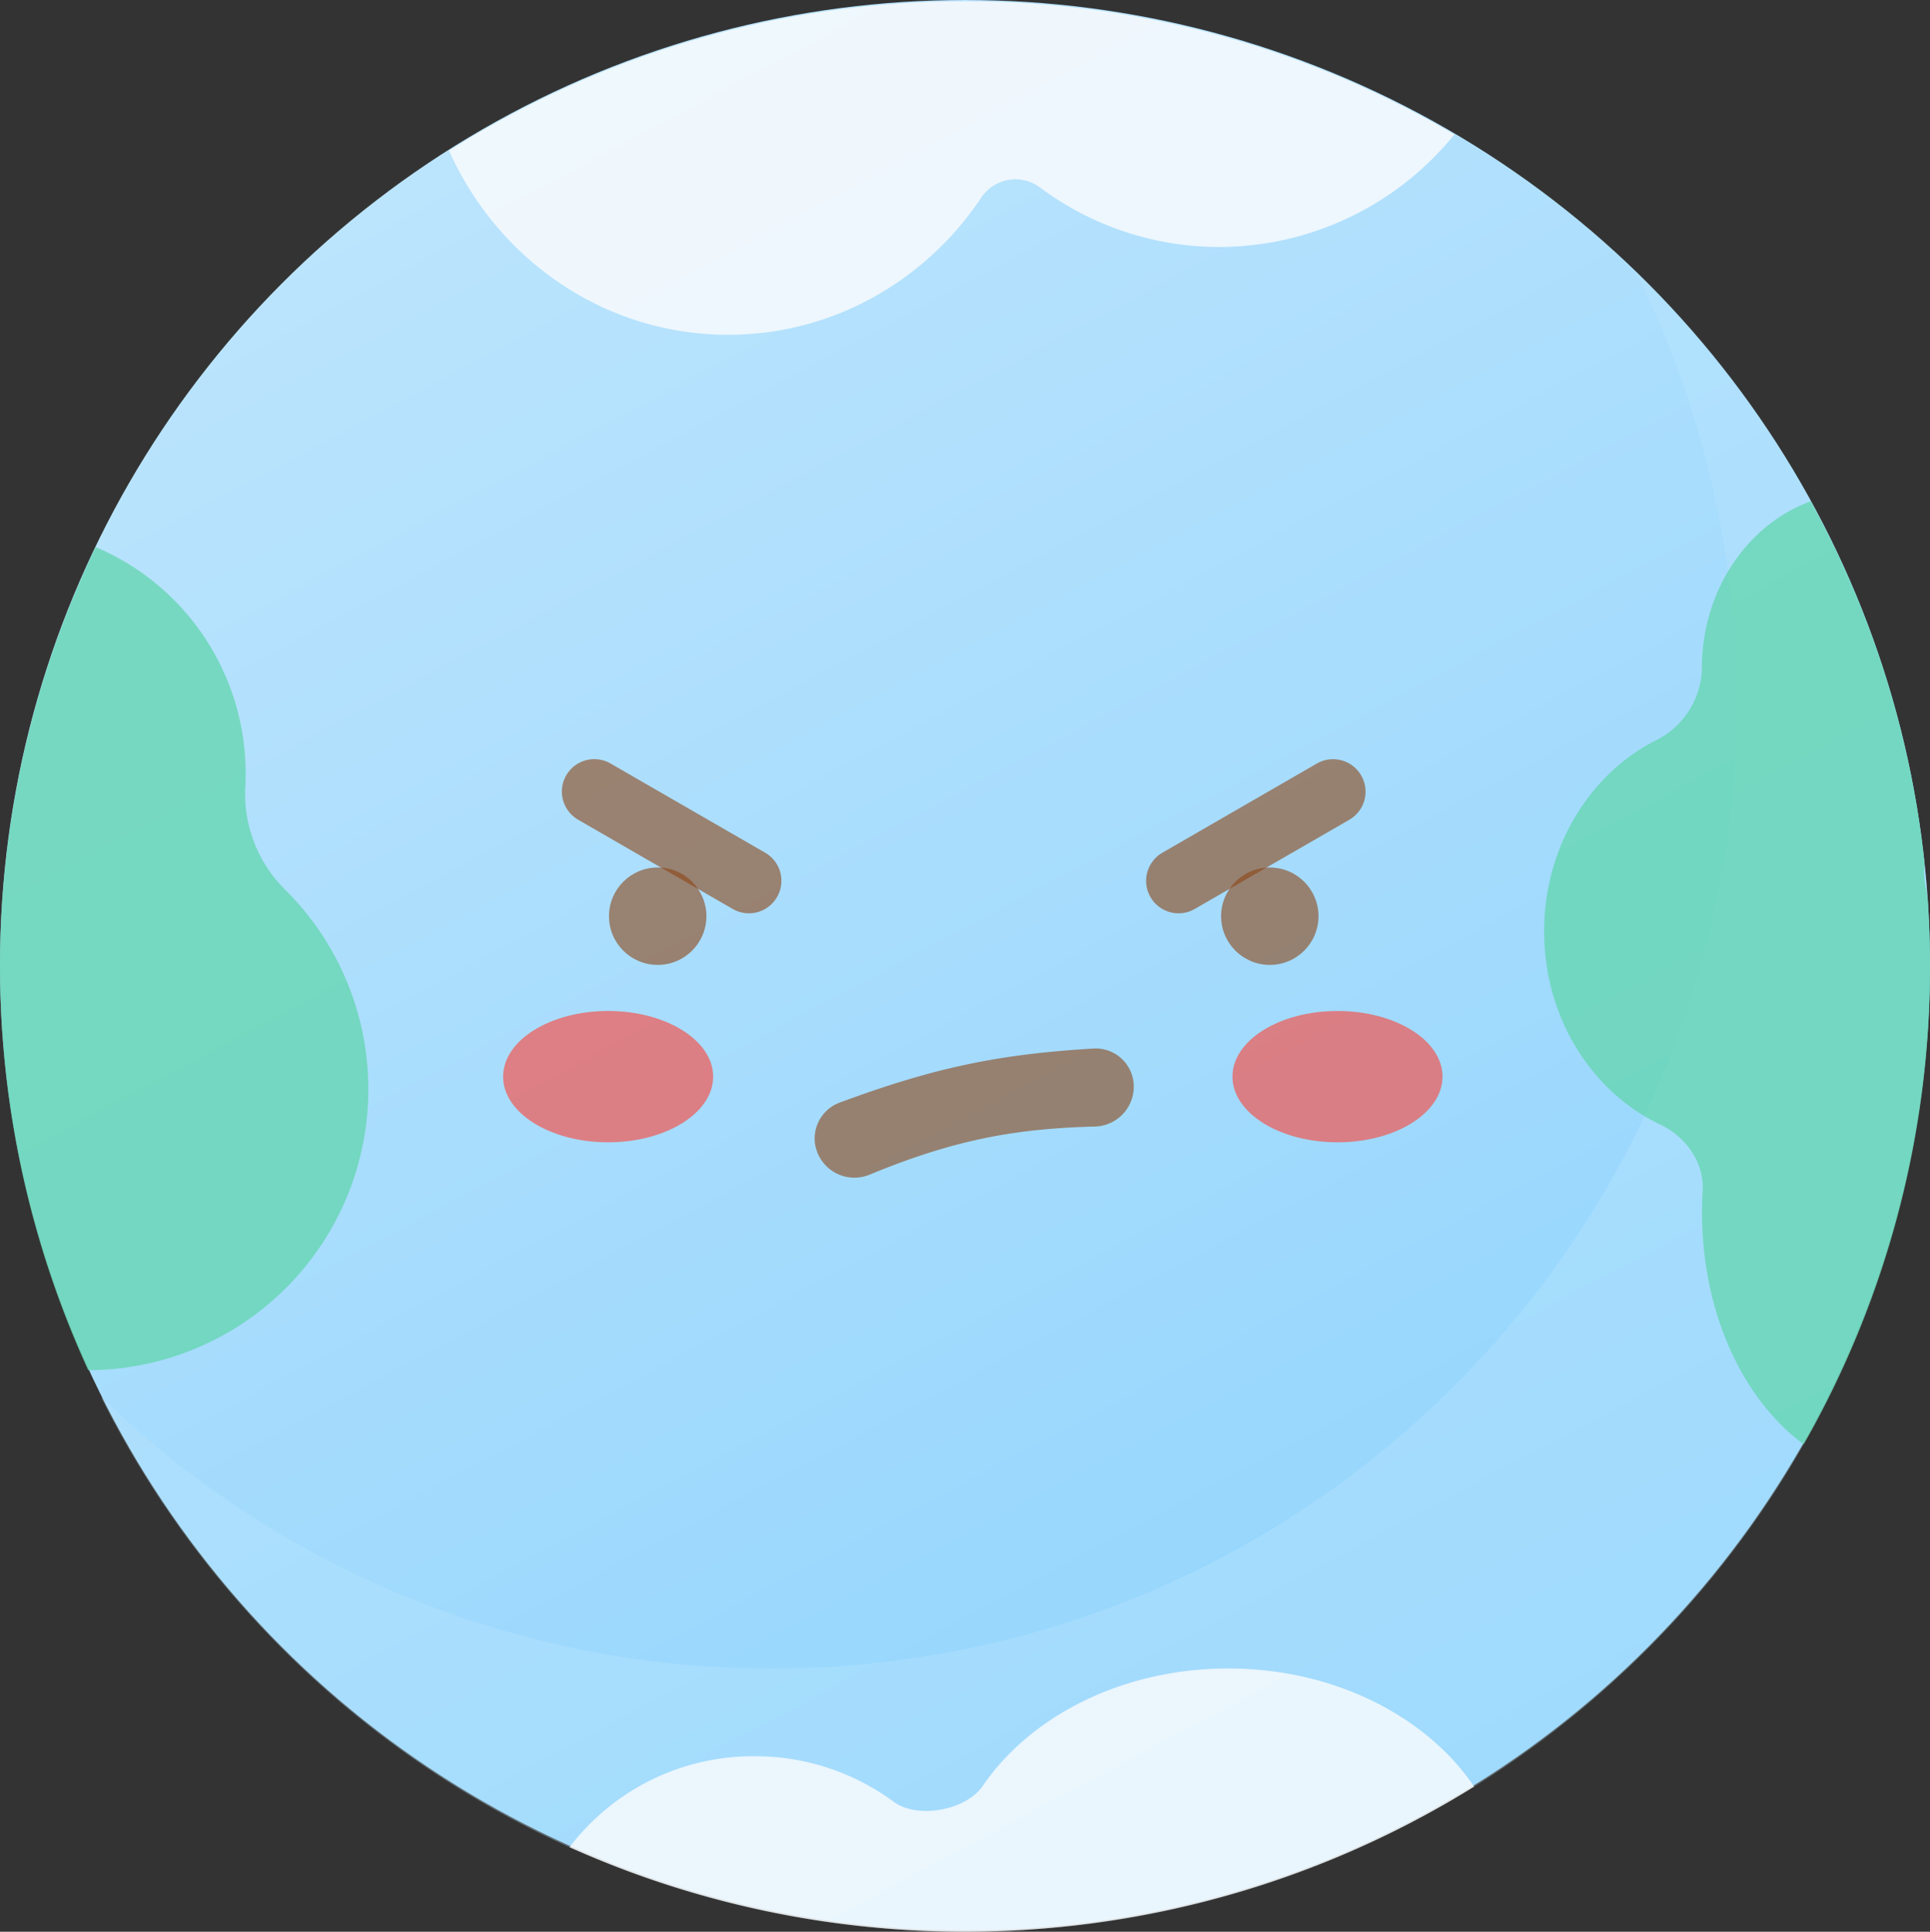 <svg id="Layer_1" data-name="Layer 1" xmlns="http://www.w3.org/2000/svg" xmlns:xlink="http://www.w3.org/1999/xlink" viewBox="0 0 584.17 584.56"><rect x="0" y="0" width="584.17" height="584.56" fill="#333333" stroke="none"/><defs><style>.cls-1{fill:url(#linear-gradient);}.cls-2{fill:#bbe4fd;fill-opacity:0.35;}.cls-2,.cls-3,.cls-4{fill-rule:evenodd;}.cls-3{fill:#67d5b1;}.cls-3,.cls-4{fill-opacity:0.8;}.cls-4{fill:#fcfcfc;}.cls-5{fill:#ff4235;}.cls-5,.cls-6{fill-opacity:0.6;}.cls-6{fill:#8c4514;}</style><linearGradient id="linear-gradient" x1="164.68" y1="548.84" x2="459.42" y2="-3.79" gradientTransform="matrix(1, 0, 0, -1, -7.39, 588.18)" gradientUnits="userSpaceOnUse"><stop offset="0" stop-color="#bbe4fd"/><stop offset="1" stop-color="#8ed3fd"/></linearGradient></defs><circle class="cls-1" cx="292.08" cy="292.08" r="292.08"/><path class="cls-2" d="M241.06,514.59c161.31,0,292.08-130.77,292.08-292.08A290.84,290.84,0,0,0,502.55,92.23a291.2,291.2,0,0,1,89,209.94c0,161.31-130.77,292.08-292.08,292.08C185,594.25,85.87,528.37,38,432.44A291.08,291.08,0,0,0,241.06,514.59Z" transform="translate(-7.39 -9.69)"/><path class="cls-3" d="M553.33,446.74a290.75,290.75,0,0,0,38.23-144.57q0-10.41-.72-20.65-.27-1.9-.66-3.78a21.13,21.13,0,0,1-.25-6.64,290.09,290.09,0,0,0-34.47-109.7c-19.12,6.94-32.94,26.92-32.94,50.49A25,25,0,0,1,509,233.52c-20.19,10-34.23,32.24-34.23,58,0,26.23,14.51,48.75,35.26,58.53,7.63,3.6,13.23,11.49,12.72,19.9-.12,2.16-.19,4.34-.19,6.54C522.52,406.89,535,433.3,553.33,446.74Z" transform="translate(-7.39 -9.69)"/><path class="cls-3" d="M34.08,424.31a292.77,292.77,0,0,1,2.26-249.07,74.37,74.37,0,0,1,45.4,68.51c0,1.33,0,2.65-.1,4A40.69,40.69,0,0,0,93.4,278.63,85,85,0,0,1,34.08,424.31Z" transform="translate(-7.39 -9.69)"/><path class="cls-4" d="M447.6,50.38a91.74,91.74,0,0,1-71.12,34.05A90.81,90.81,0,0,1,322,66.29a12.43,12.43,0,0,0-17.46,3C287.8,94.47,259.67,111,227.78,111,190.3,111,158,88.16,143.31,55.3A292.32,292.32,0,0,1,447.6,50.38Z" transform="translate(-7.39 -9.69)"/><path class="cls-4" d="M453.59,550.33a292.58,292.58,0,0,1-273.82,18.34,69.82,69.82,0,0,1,56-27.53,70.6,70.6,0,0,1,42.07,13.74c7.23,5.36,21.92,2.67,27-4.76,14.5-21.19,42.34-35.53,74.31-35.53S439.12,529,453.59,550.33Z" transform="translate(-7.39 -9.69)"/><ellipse class="cls-5" cx="184.07" cy="325.8" rx="31.79" ry="19.87"/><ellipse class="cls-5" cx="404.83" cy="325.8" rx="31.79" ry="19.87"/><path class="cls-6" d="M254.23,356.65a11.58,11.58,0,0,1,7.24-13.28c28.44-10.55,47.95-14.66,76.92-16.39a11.54,11.54,0,0,1,11.93,9.19h0a12.07,12.07,0,0,1-11.63,14.42c-25.3.65-43.57,4.47-68,14.52a12.05,12.05,0,0,1-16.45-8.46Z" transform="translate(-7.39 -9.69)"/><circle class="cls-6" cx="199.07" cy="277.25" r="14.74"/><path class="cls-6" d="M192.19,240.73l46.8,27a9.81,9.81,0,0,1,3.59,13.42h0a9.81,9.81,0,0,1-13.42,3.59l-46.79-27a9.83,9.83,0,0,1-3.6-13.42h0A9.83,9.83,0,0,1,192.19,240.73Z" transform="translate(-7.39 -9.69)"/><circle class="cls-6" cx="384.34" cy="277.25" r="14.74"/><path class="cls-6" d="M406,240.73l-46.79,27a9.83,9.83,0,0,0-3.6,13.42h0A9.81,9.81,0,0,0,369,284.76l46.8-27a9.81,9.81,0,0,0,3.59-13.42h0A9.83,9.83,0,0,0,406,240.73Z" transform="translate(-7.39 -9.69)"/></svg>